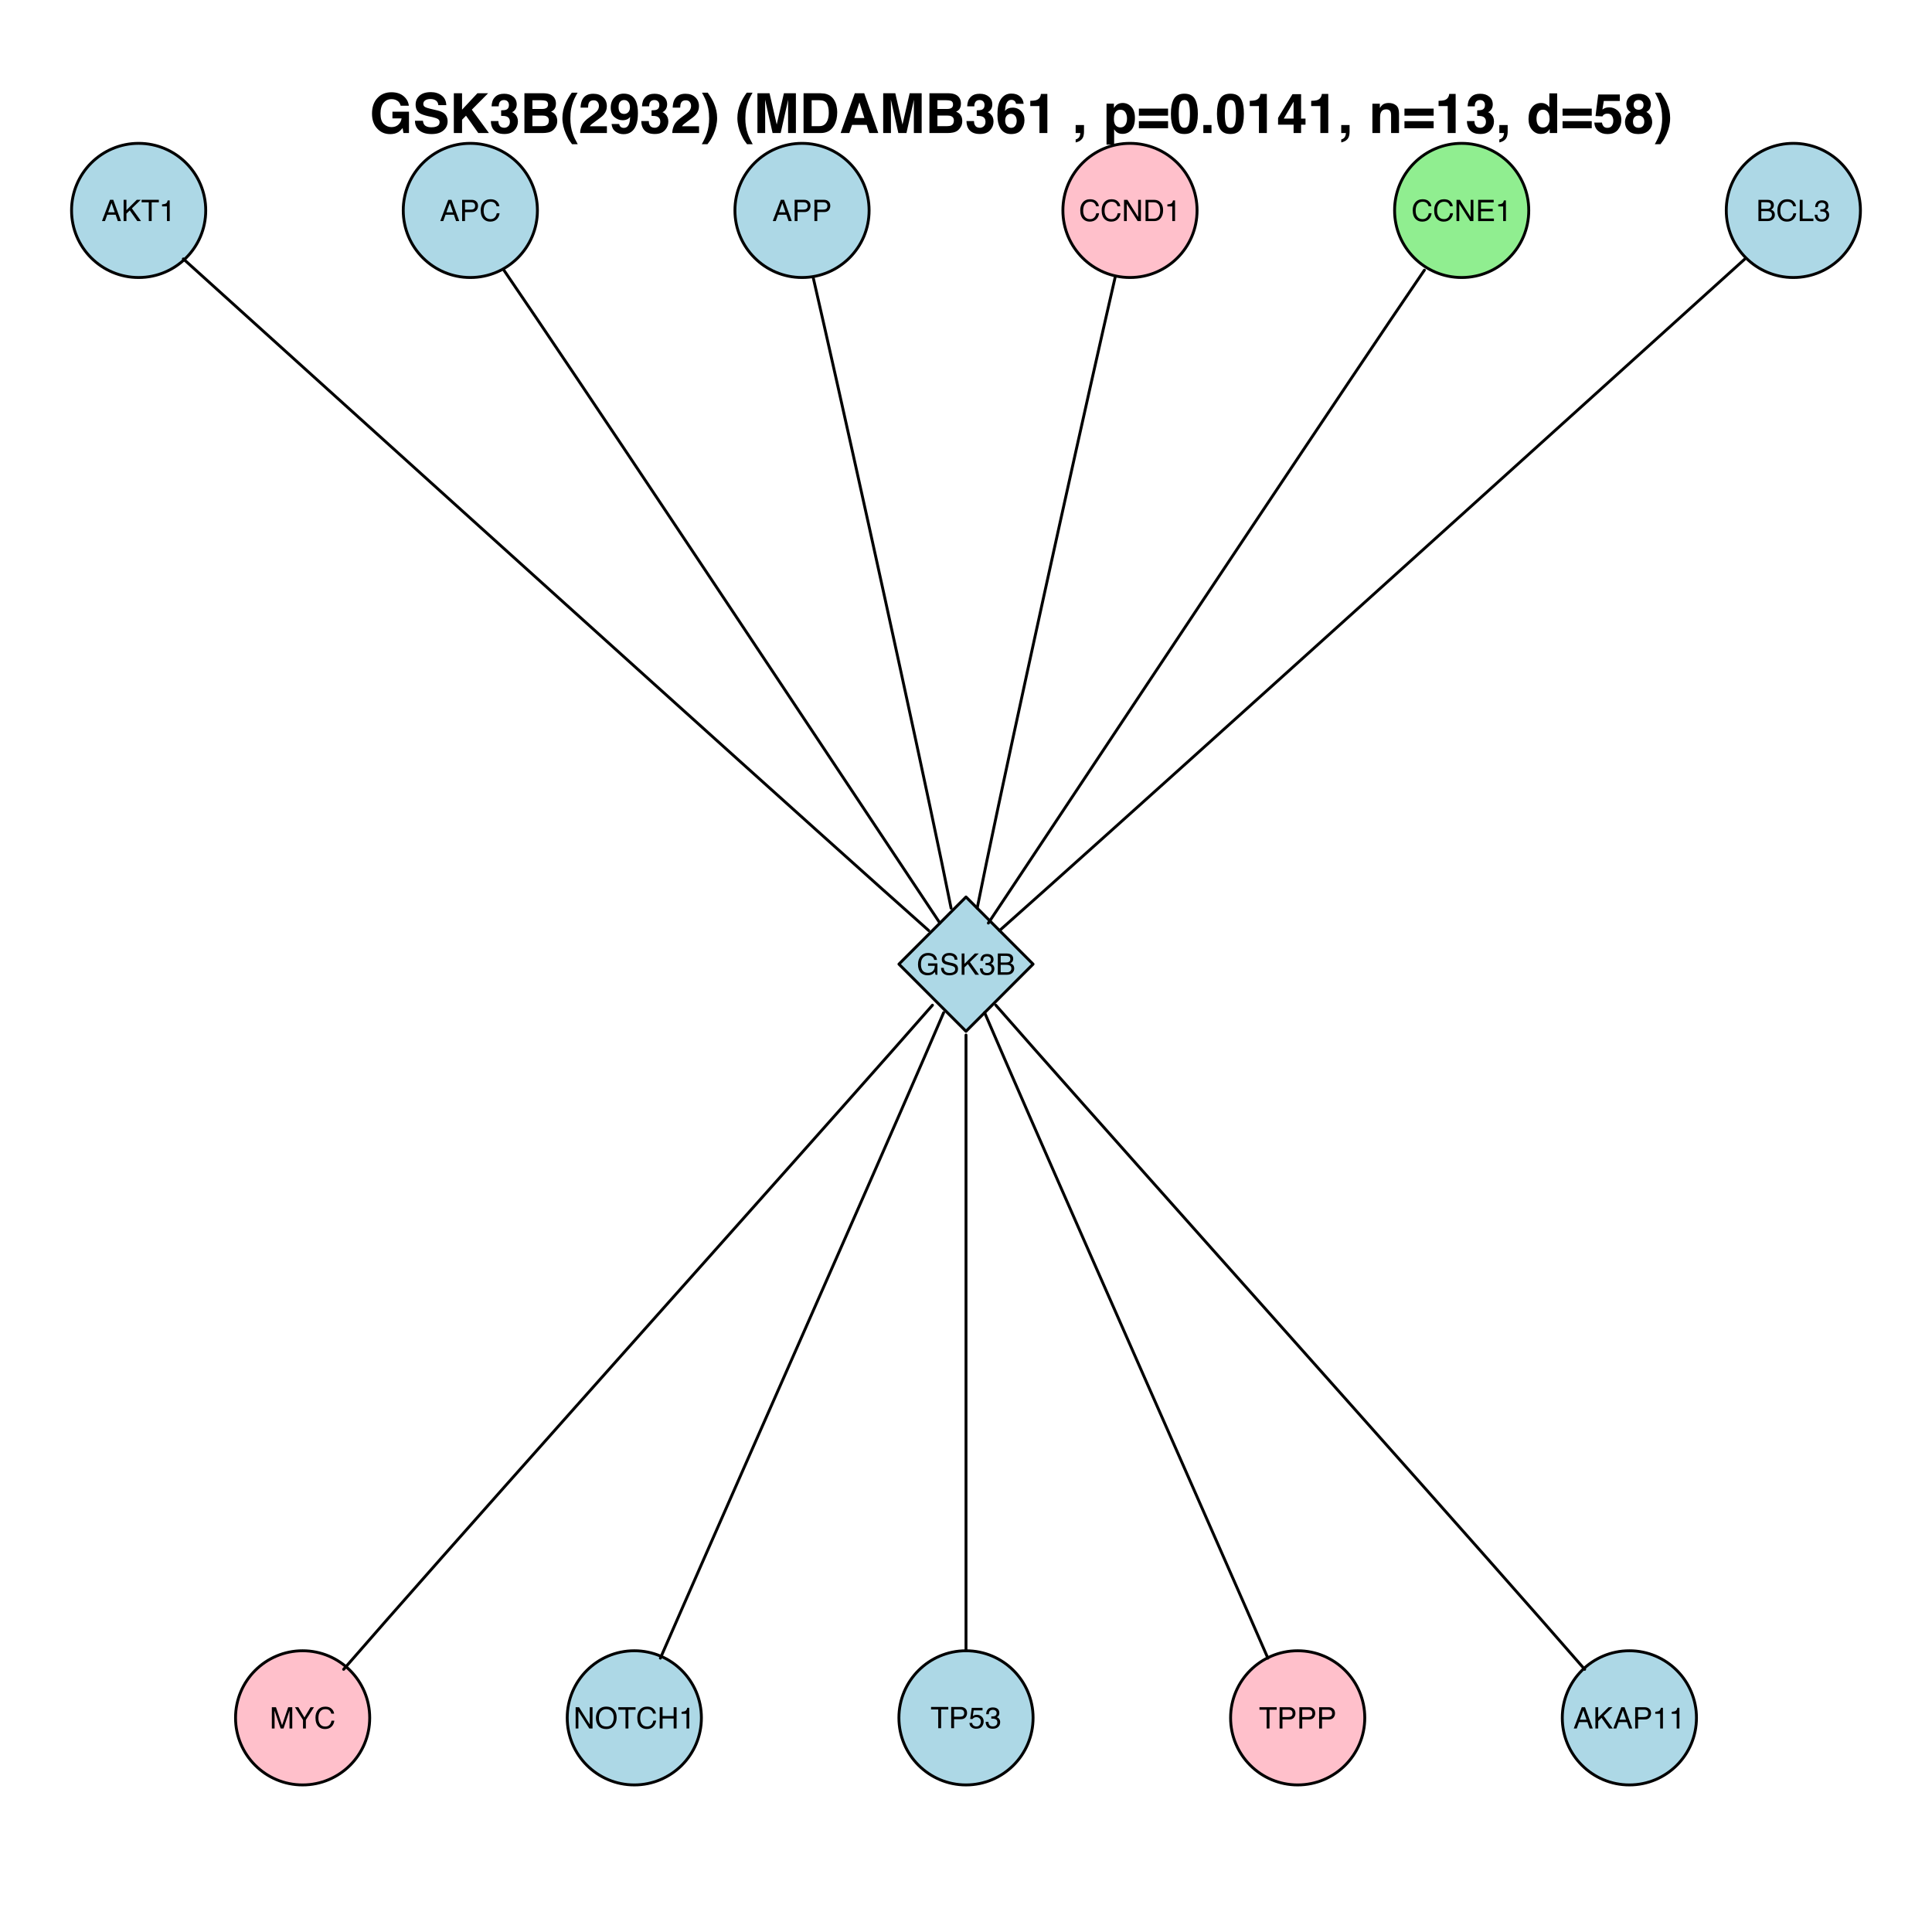 <?xml version="1.0" encoding="UTF-8"?>
<svg xmlns="http://www.w3.org/2000/svg" xmlns:xlink="http://www.w3.org/1999/xlink" width="504pt" height="504pt" viewBox="0 0 504 504" version="1.1">
<defs>
<g>
<symbol overflow="visible" id="glyph0-0">
<path style="stroke:none;" d="M 0.25 0 L 0.25 -5.547 L 4.656 -5.547 L 4.656 0 Z M 3.953 -0.688 L 3.953 -4.859 L 0.938 -4.859 L 0.938 -0.688 Z "/>
</symbol>
<symbol overflow="visible" id="glyph0-1">
<path style="stroke:none;" d="M 3.438 -2.281 L 2.594 -4.719 L 1.703 -2.281 Z M 2.203 -5.547 L 3.047 -5.547 L 5.062 0 L 4.234 0 L 3.672 -1.656 L 1.484 -1.656 L 0.891 0 L 0.109 0 Z M 2.594 -5.547 Z "/>
</symbol>
<symbol overflow="visible" id="glyph0-2">
<path style="stroke:none;" d="M 0.594 -5.547 L 1.328 -5.547 L 1.328 -2.844 L 4.031 -5.547 L 5.062 -5.547 L 2.75 -3.312 L 5.125 0 L 4.156 0 L 2.203 -2.781 L 1.328 -1.938 L 1.328 0 L 0.594 0 Z "/>
</symbol>
<symbol overflow="visible" id="glyph0-3">
<path style="stroke:none;" d="M 4.625 -5.547 L 4.625 -4.891 L 2.75 -4.891 L 2.75 0 L 2 0 L 2 -4.891 L 0.125 -4.891 L 0.125 -5.547 Z "/>
</symbol>
<symbol overflow="visible" id="glyph0-4">
<path style="stroke:none;" d="M 0.734 -3.828 L 0.734 -4.344 C 1.234 -4.395 1.578 -4.477 1.766 -4.594 C 1.961 -4.707 2.109 -4.973 2.203 -5.391 L 2.734 -5.391 L 2.734 0 L 2.016 0 L 2.016 -3.828 Z "/>
</symbol>
<symbol overflow="visible" id="glyph0-5">
<path style="stroke:none;" d="M 0.656 -5.547 L 3.156 -5.547 C 3.645 -5.547 4.039 -5.406 4.344 -5.125 C 4.645 -4.852 4.797 -4.461 4.797 -3.953 C 4.797 -3.523 4.66 -3.148 4.391 -2.828 C 4.129 -2.504 3.719 -2.344 3.156 -2.344 L 1.406 -2.344 L 1.406 0 L 0.656 0 Z M 4.047 -3.953 C 4.047 -4.359 3.895 -4.633 3.594 -4.781 C 3.426 -4.863 3.195 -4.906 2.906 -4.906 L 1.406 -4.906 L 1.406 -2.984 L 2.906 -2.984 C 3.238 -2.984 3.508 -3.051 3.719 -3.188 C 3.938 -3.332 4.047 -3.586 4.047 -3.953 Z "/>
</symbol>
<symbol overflow="visible" id="glyph0-6">
<path style="stroke:none;" d="M 2.922 -5.703 C 3.629 -5.703 4.176 -5.516 4.562 -5.141 C 4.945 -4.773 5.16 -4.352 5.203 -3.875 L 4.469 -3.875 C 4.383 -4.238 4.219 -4.523 3.969 -4.734 C 3.727 -4.941 3.383 -5.047 2.938 -5.047 C 2.383 -5.047 1.941 -4.852 1.609 -4.469 C 1.273 -4.082 1.109 -3.492 1.109 -2.703 C 1.109 -2.055 1.258 -1.531 1.562 -1.125 C 1.863 -0.719 2.316 -0.516 2.922 -0.516 C 3.473 -0.516 3.895 -0.727 4.188 -1.156 C 4.344 -1.375 4.457 -1.672 4.531 -2.047 L 5.266 -2.047 C 5.191 -1.453 4.973 -0.957 4.609 -0.562 C 4.172 -0.094 3.578 0.141 2.828 0.141 C 2.18 0.141 1.641 -0.051 1.203 -0.438 C 0.629 -0.957 0.344 -1.754 0.344 -2.828 C 0.344 -3.648 0.555 -4.32 0.984 -4.844 C 1.453 -5.414 2.098 -5.703 2.922 -5.703 Z M 2.781 -5.703 Z "/>
</symbol>
<symbol overflow="visible" id="glyph0-7">
<path style="stroke:none;" d="M 0.594 -5.547 L 1.484 -5.547 L 4.281 -1.047 L 4.281 -5.547 L 5 -5.547 L 5 0 L 4.156 0 L 1.312 -4.484 L 1.312 0 L 0.594 0 Z M 2.734 -5.547 Z "/>
</symbol>
<symbol overflow="visible" id="glyph0-8">
<path style="stroke:none;" d="M 2.719 -0.641 C 2.969 -0.641 3.176 -0.664 3.344 -0.719 C 3.633 -0.82 3.875 -1.008 4.062 -1.281 C 4.207 -1.508 4.316 -1.801 4.391 -2.156 C 4.422 -2.363 4.438 -2.555 4.438 -2.734 C 4.438 -3.422 4.301 -3.953 4.031 -4.328 C 3.758 -4.711 3.32 -4.906 2.719 -4.906 L 1.375 -4.906 L 1.375 -0.641 Z M 0.625 -5.547 L 2.875 -5.547 C 3.633 -5.547 4.223 -5.273 4.641 -4.734 C 5.016 -4.242 5.203 -3.617 5.203 -2.859 C 5.203 -2.266 5.094 -1.734 4.875 -1.266 C 4.488 -0.422 3.816 0 2.859 0 L 0.625 0 Z "/>
</symbol>
<symbol overflow="visible" id="glyph0-9">
<path style="stroke:none;" d="M 0.656 -5.547 L 4.703 -5.547 L 4.703 -4.875 L 1.391 -4.875 L 1.391 -3.188 L 4.453 -3.188 L 4.453 -2.547 L 1.391 -2.547 L 1.391 -0.656 L 4.766 -0.656 L 4.766 0 L 0.656 0 Z M 2.719 -5.547 Z "/>
</symbol>
<symbol overflow="visible" id="glyph0-10">
<path style="stroke:none;" d="M 2.672 -3.203 C 2.992 -3.203 3.238 -3.242 3.406 -3.328 C 3.688 -3.473 3.828 -3.723 3.828 -4.078 C 3.828 -4.441 3.68 -4.688 3.391 -4.812 C 3.223 -4.883 2.973 -4.922 2.641 -4.922 L 1.312 -4.922 L 1.312 -3.203 Z M 2.922 -0.641 C 3.391 -0.641 3.719 -0.773 3.906 -1.047 C 4.031 -1.211 4.094 -1.414 4.094 -1.656 C 4.094 -2.062 3.914 -2.336 3.562 -2.484 C 3.363 -2.555 3.109 -2.594 2.797 -2.594 L 1.312 -2.594 L 1.312 -0.641 Z M 0.562 -5.547 L 2.953 -5.547 C 3.598 -5.547 4.062 -5.352 4.344 -4.969 C 4.5 -4.738 4.578 -4.473 4.578 -4.172 C 4.578 -3.816 4.477 -3.531 4.281 -3.312 C 4.176 -3.195 4.031 -3.086 3.844 -2.984 C 4.125 -2.879 4.332 -2.758 4.469 -2.625 C 4.719 -2.383 4.844 -2.051 4.844 -1.625 C 4.844 -1.258 4.734 -0.938 4.516 -0.656 C 4.18 -0.219 3.648 0 2.922 0 L 0.562 0 Z "/>
</symbol>
<symbol overflow="visible" id="glyph0-11">
<path style="stroke:none;" d="M 0.594 -5.547 L 1.344 -5.547 L 1.344 -0.656 L 4.156 -0.656 L 4.156 0 L 0.594 0 Z "/>
</symbol>
<symbol overflow="visible" id="glyph0-12">
<path style="stroke:none;" d="M 2.016 0.141 C 1.367 0.141 0.898 -0.031 0.609 -0.375 C 0.328 -0.727 0.188 -1.156 0.188 -1.656 L 0.891 -1.656 C 0.922 -1.312 0.988 -1.062 1.094 -0.906 C 1.27 -0.613 1.586 -0.469 2.047 -0.469 C 2.398 -0.469 2.688 -0.562 2.906 -0.75 C 3.125 -0.945 3.234 -1.195 3.234 -1.5 C 3.234 -1.875 3.117 -2.133 2.891 -2.281 C 2.66 -2.426 2.344 -2.5 1.938 -2.5 C 1.895 -2.5 1.848 -2.5 1.797 -2.5 C 1.754 -2.5 1.707 -2.5 1.656 -2.5 L 1.656 -3.094 C 1.727 -3.082 1.785 -3.078 1.828 -3.078 C 1.879 -3.078 1.938 -3.078 2 -3.078 C 2.25 -3.078 2.457 -3.117 2.625 -3.203 C 2.906 -3.336 3.047 -3.586 3.047 -3.953 C 3.047 -4.223 2.953 -4.43 2.766 -4.578 C 2.578 -4.723 2.352 -4.797 2.094 -4.797 C 1.645 -4.797 1.332 -4.645 1.156 -4.344 C 1.062 -4.176 1.008 -3.941 1 -3.641 L 0.328 -3.641 C 0.328 -4.035 0.406 -4.375 0.562 -4.656 C 0.844 -5.164 1.332 -5.422 2.031 -5.422 C 2.57 -5.422 2.992 -5.297 3.297 -5.047 C 3.598 -4.797 3.75 -4.441 3.75 -3.984 C 3.75 -3.648 3.66 -3.379 3.484 -3.172 C 3.379 -3.047 3.238 -2.945 3.062 -2.875 C 3.344 -2.789 3.562 -2.633 3.719 -2.406 C 3.883 -2.188 3.969 -1.914 3.969 -1.594 C 3.969 -1.082 3.797 -0.664 3.453 -0.344 C 3.117 -0.02 2.641 0.141 2.016 0.141 Z "/>
</symbol>
<symbol overflow="visible" id="glyph0-13">
<path style="stroke:none;" d="M 2.984 -5.688 C 3.504 -5.688 3.957 -5.586 4.344 -5.391 C 4.895 -5.098 5.227 -4.594 5.344 -3.875 L 4.609 -3.875 C 4.516 -4.27 4.328 -4.562 4.047 -4.75 C 3.766 -4.938 3.406 -5.031 2.969 -5.031 C 2.457 -5.031 2.023 -4.836 1.672 -4.453 C 1.316 -4.066 1.141 -3.492 1.141 -2.734 C 1.141 -2.066 1.285 -1.523 1.578 -1.109 C 1.867 -0.703 2.344 -0.5 3 -0.5 C 3.5 -0.5 3.91 -0.645 4.234 -0.938 C 4.566 -1.227 4.738 -1.695 4.75 -2.344 L 3 -2.344 L 3 -2.969 L 5.438 -2.969 L 5.438 0 L 4.953 0 L 4.781 -0.719 C 4.52 -0.438 4.289 -0.238 4.094 -0.125 C 3.77 0.051 3.352 0.141 2.844 0.141 C 2.188 0.141 1.617 -0.066 1.141 -0.484 C 0.629 -1.023 0.375 -1.758 0.375 -2.688 C 0.375 -3.613 0.625 -4.352 1.125 -4.906 C 1.602 -5.426 2.223 -5.688 2.984 -5.688 Z M 2.859 -5.703 Z "/>
</symbol>
<symbol overflow="visible" id="glyph0-14">
<path style="stroke:none;" d="M 1.078 -1.797 C 1.098 -1.473 1.172 -1.219 1.297 -1.031 C 1.547 -0.656 1.988 -0.469 2.625 -0.469 C 2.906 -0.469 3.16 -0.508 3.391 -0.594 C 3.836 -0.75 4.062 -1.031 4.062 -1.438 C 4.062 -1.738 3.969 -1.953 3.781 -2.078 C 3.594 -2.203 3.289 -2.312 2.875 -2.406 L 2.125 -2.578 C 1.633 -2.68 1.289 -2.801 1.094 -2.938 C 0.738 -3.176 0.562 -3.523 0.562 -3.984 C 0.562 -4.484 0.734 -4.891 1.078 -5.203 C 1.422 -5.523 1.91 -5.688 2.547 -5.688 C 3.117 -5.688 3.609 -5.547 4.016 -5.266 C 4.43 -4.984 4.641 -4.535 4.641 -3.922 L 3.922 -3.922 C 3.891 -4.211 3.812 -4.441 3.688 -4.609 C 3.457 -4.891 3.066 -5.031 2.516 -5.031 C 2.078 -5.031 1.758 -4.938 1.562 -4.75 C 1.363 -4.57 1.266 -4.359 1.266 -4.109 C 1.266 -3.836 1.379 -3.641 1.609 -3.516 C 1.754 -3.43 2.094 -3.328 2.625 -3.203 L 3.406 -3.031 C 3.781 -2.945 4.066 -2.832 4.266 -2.688 C 4.617 -2.426 4.797 -2.047 4.797 -1.547 C 4.797 -0.93 4.57 -0.492 4.125 -0.234 C 3.676 0.023 3.156 0.156 2.562 0.156 C 1.875 0.156 1.336 -0.016 0.953 -0.359 C 0.555 -0.711 0.363 -1.191 0.375 -1.797 Z M 2.594 -5.703 Z "/>
</symbol>
<symbol overflow="visible" id="glyph0-15">
<path style="stroke:none;" d="M 0.562 -5.547 L 1.641 -5.547 L 3.234 -0.859 L 4.828 -5.547 L 5.891 -5.547 L 5.891 0 L 5.172 0 L 5.172 -3.281 C 5.172 -3.383 5.172 -3.566 5.172 -3.828 C 5.18 -4.098 5.188 -4.379 5.188 -4.672 L 3.609 0 L 2.859 0 L 1.266 -4.672 L 1.266 -4.516 C 1.266 -4.379 1.266 -4.172 1.266 -3.891 C 1.273 -3.609 1.281 -3.406 1.281 -3.281 L 1.281 0 L 0.562 0 Z "/>
</symbol>
<symbol overflow="visible" id="glyph0-16">
<path style="stroke:none;" d="M 0.156 -5.547 L 1.031 -5.547 L 2.625 -2.875 L 4.219 -5.547 L 5.109 -5.547 L 3 -2.234 L 3 0 L 2.25 0 L 2.25 -2.234 Z M 2.641 -5.547 Z "/>
</symbol>
<symbol overflow="visible" id="glyph0-17">
<path style="stroke:none;" d="M 2.984 -5.703 C 3.961 -5.703 4.688 -5.383 5.156 -4.75 C 5.52 -4.258 5.703 -3.633 5.703 -2.875 C 5.703 -2.039 5.492 -1.348 5.078 -0.797 C 4.586 -0.16 3.883 0.156 2.969 0.156 C 2.113 0.156 1.441 -0.125 0.953 -0.688 C 0.516 -1.227 0.297 -1.914 0.297 -2.75 C 0.297 -3.5 0.484 -4.141 0.859 -4.672 C 1.336 -5.359 2.047 -5.703 2.984 -5.703 Z M 3.062 -0.516 C 3.719 -0.516 4.191 -0.75 4.484 -1.219 C 4.785 -1.695 4.938 -2.242 4.938 -2.859 C 4.938 -3.516 4.766 -4.039 4.422 -4.438 C 4.086 -4.832 3.625 -5.031 3.031 -5.031 C 2.457 -5.031 1.988 -4.832 1.625 -4.438 C 1.258 -4.039 1.078 -3.461 1.078 -2.703 C 1.078 -2.086 1.234 -1.566 1.547 -1.141 C 1.859 -0.723 2.363 -0.516 3.062 -0.516 Z M 3 -5.703 Z "/>
</symbol>
<symbol overflow="visible" id="glyph0-18">
<path style="stroke:none;" d="M 0.609 -5.547 L 1.359 -5.547 L 1.359 -3.25 L 4.25 -3.25 L 4.25 -5.547 L 5.016 -5.547 L 5.016 0 L 4.25 0 L 4.25 -2.594 L 1.359 -2.594 L 1.359 0 L 0.609 0 Z "/>
</symbol>
<symbol overflow="visible" id="glyph0-19">
<path style="stroke:none;" d="M 0.953 -1.375 C 1.004 -0.988 1.188 -0.723 1.5 -0.578 C 1.656 -0.492 1.836 -0.453 2.047 -0.453 C 2.453 -0.453 2.75 -0.582 2.938 -0.844 C 3.133 -1.102 3.234 -1.391 3.234 -1.703 C 3.234 -2.078 3.117 -2.367 2.891 -2.578 C 2.66 -2.785 2.383 -2.891 2.062 -2.891 C 1.832 -2.891 1.633 -2.844 1.469 -2.75 C 1.301 -2.656 1.156 -2.531 1.031 -2.375 L 0.453 -2.406 L 0.859 -5.312 L 3.672 -5.312 L 3.672 -4.656 L 1.359 -4.656 L 1.141 -3.156 C 1.266 -3.25 1.383 -3.32 1.5 -3.375 C 1.695 -3.457 1.926 -3.5 2.188 -3.5 C 2.688 -3.5 3.109 -3.336 3.453 -3.016 C 3.797 -2.691 3.969 -2.285 3.969 -1.797 C 3.969 -1.285 3.812 -0.832 3.5 -0.438 C 3.188 -0.051 2.68 0.141 1.984 0.141 C 1.547 0.141 1.156 0.016 0.812 -0.234 C 0.477 -0.484 0.289 -0.863 0.25 -1.375 Z "/>
</symbol>
<symbol overflow="visible" id="glyph1-0">
<path style="stroke:none;" d="M 1.078 0 L 1.078 -10.375 L 9.438 -10.375 L 9.438 0 Z M 8.141 -1.297 L 8.141 -9.078 L 2.375 -9.078 L 2.375 -1.297 Z "/>
</symbol>
<symbol overflow="visible" id="glyph1-1">
<path style="stroke:none;" d="M 8.062 -7.125 C 7.906 -7.832 7.504 -8.328 6.859 -8.609 C 6.504 -8.766 6.109 -8.844 5.672 -8.844 C 4.836 -8.844 4.148 -8.523 3.609 -7.891 C 3.078 -7.266 2.812 -6.32 2.812 -5.062 C 2.812 -3.781 3.102 -2.875 3.688 -2.344 C 4.27 -1.812 4.93 -1.547 5.672 -1.547 C 6.398 -1.547 6.992 -1.754 7.453 -2.172 C 7.922 -2.598 8.207 -3.148 8.312 -3.828 L 5.922 -3.828 L 5.922 -5.562 L 10.234 -5.562 L 10.234 0 L 8.797 0 L 8.578 -1.297 C 8.16 -0.805 7.785 -0.457 7.453 -0.25 C 6.879 0.102 6.176 0.281 5.344 0.281 C 3.969 0.281 2.844 -0.195 1.969 -1.156 C 1.051 -2.113 0.594 -3.422 0.594 -5.078 C 0.594 -6.754 1.055 -8.098 1.984 -9.109 C 2.91 -10.129 4.133 -10.641 5.656 -10.641 C 6.969 -10.641 8.023 -10.301 8.828 -9.625 C 9.629 -8.957 10.086 -8.125 10.203 -7.125 Z M 5.641 -10.641 Z "/>
</symbol>
<symbol overflow="visible" id="glyph1-2">
<path style="stroke:none;" d="M 2.672 -3.203 C 2.734 -2.723 2.859 -2.367 3.047 -2.141 C 3.398 -1.711 4.004 -1.5 4.859 -1.5 C 5.367 -1.5 5.785 -1.555 6.109 -1.672 C 6.711 -1.879 7.016 -2.281 7.016 -2.875 C 7.016 -3.219 6.863 -3.484 6.562 -3.672 C 6.258 -3.848 5.789 -4.008 5.156 -4.156 L 4.047 -4.391 C 2.973 -4.641 2.227 -4.906 1.812 -5.188 C 1.113 -5.664 0.766 -6.414 0.766 -7.438 C 0.766 -8.363 1.102 -9.133 1.781 -9.75 C 2.457 -10.363 3.445 -10.672 4.75 -10.672 C 5.844 -10.672 6.773 -10.379 7.547 -9.797 C 8.316 -9.223 8.723 -8.383 8.766 -7.281 L 6.688 -7.281 C 6.645 -7.906 6.367 -8.348 5.859 -8.609 C 5.523 -8.785 5.109 -8.875 4.609 -8.875 C 4.047 -8.875 3.598 -8.758 3.266 -8.531 C 2.93 -8.301 2.766 -7.988 2.766 -7.594 C 2.766 -7.219 2.93 -6.941 3.266 -6.766 C 3.473 -6.641 3.922 -6.492 4.609 -6.328 L 6.406 -5.906 C 7.188 -5.719 7.773 -5.469 8.172 -5.156 C 8.797 -4.664 9.109 -3.957 9.109 -3.031 C 9.109 -2.082 8.742 -1.297 8.016 -0.672 C 7.285 -0.047 6.258 0.266 4.938 0.266 C 3.594 0.266 2.531 -0.039 1.75 -0.656 C 0.977 -1.27 0.594 -2.117 0.594 -3.203 Z M 4.766 -10.688 Z "/>
</symbol>
<symbol overflow="visible" id="glyph1-3">
<path style="stroke:none;" d="M 1.125 -10.375 L 3.266 -10.375 L 3.266 -6.094 L 7.266 -10.375 L 10.062 -10.375 L 5.812 -6.094 L 10.281 0 L 7.5 0 L 4.297 -4.531 L 3.266 -3.469 L 3.266 0 L 1.125 0 Z "/>
</symbol>
<symbol overflow="visible" id="glyph1-4">
<path style="stroke:none;" d="M 2.344 -3.125 C 2.344 -2.719 2.41 -2.383 2.547 -2.125 C 2.785 -1.625 3.227 -1.375 3.875 -1.375 C 4.27 -1.375 4.613 -1.508 4.906 -1.781 C 5.195 -2.051 5.344 -2.441 5.344 -2.953 C 5.344 -3.617 5.07 -4.066 4.531 -4.297 C 4.219 -4.422 3.727 -4.484 3.062 -4.484 L 3.062 -5.922 C 3.719 -5.93 4.176 -5.992 4.438 -6.109 C 4.875 -6.305 5.094 -6.703 5.094 -7.297 C 5.094 -7.691 4.977 -8.008 4.75 -8.25 C 4.531 -8.488 4.211 -8.609 3.797 -8.609 C 3.328 -8.609 2.977 -8.457 2.75 -8.156 C 2.531 -7.863 2.426 -7.469 2.438 -6.969 L 0.562 -6.969 C 0.582 -7.469 0.672 -7.945 0.828 -8.406 C 0.984 -8.801 1.238 -9.172 1.594 -9.516 C 1.852 -9.754 2.164 -9.938 2.531 -10.062 C 2.895 -10.188 3.336 -10.25 3.859 -10.25 C 4.836 -10.25 5.625 -9.992 6.219 -9.484 C 6.82 -8.984 7.125 -8.312 7.125 -7.469 C 7.125 -6.863 6.941 -6.352 6.578 -5.938 C 6.359 -5.688 6.125 -5.516 5.875 -5.422 C 6.062 -5.422 6.328 -5.258 6.672 -4.938 C 7.18 -4.469 7.438 -3.82 7.438 -3 C 7.438 -2.133 7.133 -1.375 6.531 -0.719 C 5.938 -0.07 5.055 0.25 3.891 0.25 C 2.441 0.25 1.438 -0.219 0.875 -1.156 C 0.57 -1.656 0.406 -2.312 0.375 -3.125 Z "/>
</symbol>
<symbol overflow="visible" id="glyph1-5">
<path style="stroke:none;" d="M 3.203 -8.562 L 3.203 -6.281 L 5.75 -6.281 C 6.195 -6.281 6.562 -6.363 6.844 -6.531 C 7.133 -6.707 7.281 -7.016 7.281 -7.453 C 7.281 -7.93 7.094 -8.25 6.719 -8.406 C 6.395 -8.508 5.984 -8.562 5.484 -8.562 Z M 3.203 -4.562 L 3.203 -1.797 L 5.75 -1.797 C 6.195 -1.797 6.551 -1.859 6.812 -1.984 C 7.27 -2.211 7.5 -2.645 7.5 -3.281 C 7.5 -3.82 7.273 -4.191 6.828 -4.391 C 6.578 -4.504 6.227 -4.562 5.781 -4.562 Z M 6.172 -10.375 C 7.441 -10.352 8.344 -9.984 8.875 -9.266 C 9.188 -8.828 9.344 -8.301 9.344 -7.688 C 9.344 -7.051 9.188 -6.539 8.875 -6.156 C 8.695 -5.938 8.43 -5.738 8.078 -5.562 C 8.609 -5.375 9.008 -5.07 9.281 -4.656 C 9.551 -4.238 9.688 -3.727 9.688 -3.125 C 9.688 -2.508 9.531 -1.961 9.219 -1.484 C 9.02 -1.148 8.773 -0.875 8.484 -0.656 C 8.148 -0.406 7.754 -0.234 7.297 -0.141 C 6.848 -0.047 6.359 0 5.828 0 L 1.125 0 L 1.125 -10.375 Z "/>
</symbol>
<symbol overflow="visible" id="glyph1-6">
<path style="stroke:none;" d="M 1.453 -7.75 C 1.816 -8.613 2.359 -9.539 3.078 -10.531 L 4.594 -10.531 L 4.156 -9.75 C 3.562 -8.664 3.148 -7.531 2.922 -6.344 C 2.773 -5.562 2.703 -4.711 2.703 -3.797 C 2.703 -2.359 2.91 -1.039 3.328 0.156 C 3.566 0.875 4 1.789 4.625 2.906 L 3.141 2.906 L 2.641 2.219 C 2.316 1.812 1.973 1.195 1.609 0.375 C 0.953 -1.082 0.625 -2.516 0.625 -3.922 C 0.625 -5.211 0.898 -6.488 1.453 -7.75 Z "/>
</symbol>
<symbol overflow="visible" id="glyph1-7">
<path style="stroke:none;" d="M 0.453 0 C 0.473 -0.727 0.629 -1.395 0.922 -2 C 1.203 -2.688 1.879 -3.41 2.953 -4.172 C 3.867 -4.828 4.461 -5.297 4.734 -5.578 C 5.148 -6.023 5.359 -6.516 5.359 -7.047 C 5.359 -7.484 5.238 -7.844 5 -8.125 C 4.77 -8.406 4.43 -8.547 3.984 -8.547 C 3.367 -8.547 2.953 -8.32 2.734 -7.875 C 2.609 -7.613 2.535 -7.195 2.516 -6.625 L 0.562 -6.625 C 0.594 -7.488 0.75 -8.188 1.031 -8.719 C 1.57 -9.738 2.523 -10.25 3.891 -10.25 C 4.961 -10.25 5.816 -9.945 6.453 -9.344 C 7.098 -8.75 7.422 -7.961 7.422 -6.984 C 7.422 -6.223 7.191 -5.551 6.734 -4.969 C 6.441 -4.57 5.957 -4.141 5.281 -3.672 L 4.484 -3.094 C 3.984 -2.738 3.641 -2.477 3.453 -2.312 C 3.266 -2.156 3.109 -1.973 2.984 -1.766 L 7.438 -1.766 L 7.438 0 Z "/>
</symbol>
<symbol overflow="visible" id="glyph1-8">
<path style="stroke:none;" d="M 0.422 -6.609 C 0.422 -7.703 0.738 -8.586 1.375 -9.266 C 2.008 -9.941 2.828 -10.281 3.828 -10.281 C 5.379 -10.281 6.445 -9.594 7.031 -8.219 C 7.352 -7.445 7.516 -6.426 7.516 -5.156 C 7.516 -3.914 7.359 -2.883 7.047 -2.062 C 6.441 -0.488 5.344 0.297 3.75 0.297 C 2.977 0.297 2.285 0.07 1.672 -0.375 C 1.066 -0.832 0.723 -1.492 0.641 -2.359 L 2.625 -2.359 C 2.676 -2.055 2.801 -1.812 3 -1.625 C 3.207 -1.438 3.484 -1.344 3.828 -1.344 C 4.492 -1.344 4.957 -1.711 5.219 -2.453 C 5.363 -2.848 5.457 -3.438 5.5 -4.219 C 5.312 -3.988 5.117 -3.812 4.922 -3.688 C 4.547 -3.457 4.082 -3.344 3.531 -3.344 C 2.719 -3.344 1.992 -3.625 1.359 -4.188 C 0.734 -4.75 0.422 -5.555 0.422 -6.609 Z M 3.969 -4.984 C 4.238 -4.984 4.5 -5.062 4.75 -5.219 C 5.207 -5.508 5.438 -6.016 5.438 -6.734 C 5.438 -7.305 5.301 -7.758 5.031 -8.094 C 4.758 -8.438 4.391 -8.609 3.922 -8.609 C 3.578 -8.609 3.281 -8.516 3.031 -8.328 C 2.656 -8.023 2.469 -7.516 2.469 -6.797 C 2.469 -6.191 2.586 -5.738 2.828 -5.438 C 3.078 -5.133 3.457 -4.984 3.969 -4.984 Z "/>
</symbol>
<symbol overflow="visible" id="glyph1-9">
<path style="stroke:none;" d="M 1.688 -10.531 C 2.406 -9.539 2.945 -8.613 3.312 -7.75 C 3.863 -6.488 4.141 -5.211 4.141 -3.922 C 4.141 -2.516 3.816 -1.082 3.172 0.375 C 2.797 1.195 2.445 1.812 2.125 2.219 L 1.625 2.906 L 0.141 2.906 C 0.766 1.789 1.195 0.875 1.438 0.156 C 1.852 -1.039 2.062 -2.359 2.062 -3.797 C 2.062 -4.711 1.988 -5.562 1.844 -6.344 C 1.613 -7.531 1.203 -8.664 0.609 -9.75 L 0.188 -10.531 Z "/>
</symbol>
<symbol overflow="visible" id="glyph1-10">
<path style="stroke:none;" d=""/>
</symbol>
<symbol overflow="visible" id="glyph1-11">
<path style="stroke:none;" d="M 7.969 -10.375 L 11.094 -10.375 L 11.094 0 L 9.062 0 L 9.062 -7.016 C 9.062 -7.211 9.062 -7.492 9.062 -7.859 C 9.07 -8.223 9.078 -8.504 9.078 -8.703 L 7.125 0 L 5.016 0 L 3.062 -8.703 C 3.062 -8.504 3.062 -8.223 3.062 -7.859 C 3.07 -7.492 3.078 -7.211 3.078 -7.016 L 3.078 0 L 1.062 0 L 1.062 -10.375 L 4.219 -10.375 L 6.094 -2.219 Z "/>
</symbol>
<symbol overflow="visible" id="glyph1-12">
<path style="stroke:none;" d="M 3.203 -8.562 L 3.203 -1.797 L 5.203 -1.797 C 6.223 -1.797 6.938 -2.301 7.344 -3.312 C 7.562 -3.863 7.672 -4.523 7.672 -5.297 C 7.672 -6.348 7.504 -7.156 7.172 -7.719 C 6.836 -8.281 6.18 -8.562 5.203 -8.562 Z M 5.562 -10.375 C 6.207 -10.363 6.742 -10.285 7.172 -10.141 C 7.898 -9.898 8.488 -9.461 8.938 -8.828 C 9.289 -8.305 9.535 -7.742 9.672 -7.141 C 9.805 -6.547 9.875 -5.977 9.875 -5.438 C 9.875 -4.062 9.598 -2.895 9.047 -1.938 C 8.285 -0.645 7.125 0 5.562 0 L 1.094 0 L 1.094 -10.375 Z "/>
</symbol>
<symbol overflow="visible" id="glyph1-13">
<path style="stroke:none;" d="M 3.938 -3.922 L 6.562 -3.922 L 5.266 -8 Z M 4.062 -10.375 L 6.516 -10.375 L 10.188 0 L 7.844 0 L 7.172 -2.125 L 3.344 -2.125 L 2.625 0 L 0.359 0 Z M 5.281 -10.375 Z "/>
</symbol>
<symbol overflow="visible" id="glyph1-14">
<path style="stroke:none;" d="M 2.469 -3.234 C 2.469 -2.68 2.613 -2.227 2.906 -1.875 C 3.195 -1.531 3.57 -1.359 4.031 -1.359 C 4.477 -1.359 4.828 -1.523 5.078 -1.859 C 5.336 -2.203 5.469 -2.641 5.469 -3.172 C 5.469 -3.766 5.32 -4.219 5.031 -4.531 C 4.738 -4.852 4.379 -5.016 3.953 -5.016 C 3.617 -5.016 3.316 -4.91 3.047 -4.703 C 2.66 -4.398 2.469 -3.91 2.469 -3.234 Z M 5.281 -7.625 C 5.281 -7.789 5.219 -7.973 5.094 -8.172 C 4.875 -8.492 4.547 -8.656 4.109 -8.656 C 3.461 -8.656 3 -8.289 2.719 -7.562 C 2.57 -7.156 2.469 -6.555 2.406 -5.766 C 2.656 -6.066 2.941 -6.285 3.266 -6.422 C 3.598 -6.555 3.977 -6.625 4.406 -6.625 C 5.312 -6.625 6.051 -6.316 6.625 -5.703 C 7.207 -5.086 7.5 -4.301 7.5 -3.344 C 7.5 -2.383 7.211 -1.539 6.641 -0.812 C 6.078 -0.094 5.195 0.266 4 0.266 C 2.719 0.266 1.77 -0.27 1.156 -1.344 C 0.688 -2.188 0.453 -3.27 0.453 -4.594 C 0.453 -5.375 0.484 -6.008 0.547 -6.5 C 0.66 -7.363 0.891 -8.082 1.234 -8.656 C 1.523 -9.145 1.906 -9.539 2.375 -9.844 C 2.844 -10.145 3.406 -10.297 4.062 -10.297 C 5.008 -10.297 5.766 -10.051 6.328 -9.562 C 6.891 -9.082 7.207 -8.438 7.281 -7.625 Z "/>
</symbol>
<symbol overflow="visible" id="glyph1-15">
<path style="stroke:none;" d="M 1 -7.031 L 1 -8.406 C 1.633 -8.426 2.078 -8.469 2.328 -8.531 C 2.734 -8.613 3.062 -8.789 3.312 -9.062 C 3.488 -9.238 3.617 -9.484 3.703 -9.797 C 3.754 -9.973 3.781 -10.109 3.781 -10.203 L 5.453 -10.203 L 5.453 0 L 3.391 0 L 3.391 -7.031 Z "/>
</symbol>
<symbol overflow="visible" id="glyph1-16">
<path style="stroke:none;" d="M 0.828 1.672 C 1.234 1.555 1.531 1.363 1.719 1.094 C 1.906 0.832 2.016 0.469 2.047 0 L 0.828 0 L 0.828 -2.094 L 3 -2.094 L 3 -0.281 C 3 0.039 2.957 0.375 2.875 0.719 C 2.789 1.062 2.633 1.363 2.406 1.625 C 2.156 1.895 1.859 2.098 1.516 2.234 C 1.18 2.367 0.953 2.438 0.828 2.438 Z "/>
</symbol>
<symbol overflow="visible" id="glyph1-17">
<path style="stroke:none;" d="M 6.219 -3.828 C 6.219 -4.422 6.082 -4.941 5.812 -5.391 C 5.539 -5.848 5.102 -6.078 4.5 -6.078 C 3.77 -6.078 3.27 -5.734 3 -5.047 C 2.863 -4.68 2.797 -4.219 2.797 -3.656 C 2.797 -2.77 3.031 -2.145 3.5 -1.781 C 3.781 -1.57 4.113 -1.469 4.5 -1.469 C 5.062 -1.469 5.488 -1.68 5.781 -2.109 C 6.07 -2.535 6.219 -3.109 6.219 -3.828 Z M 5.078 -7.844 C 5.973 -7.844 6.727 -7.508 7.344 -6.844 C 7.969 -6.188 8.281 -5.219 8.281 -3.938 C 8.281 -2.582 7.977 -1.551 7.375 -0.844 C 6.77 -0.133 5.988 0.219 5.031 0.219 C 4.414 0.219 3.91 0.066 3.516 -0.234 C 3.285 -0.41 3.066 -0.66 2.859 -0.984 L 2.859 3.016 L 0.875 3.016 L 0.875 -7.672 L 2.797 -7.672 L 2.797 -6.531 C 3.016 -6.863 3.242 -7.129 3.484 -7.328 C 3.93 -7.672 4.461 -7.844 5.078 -7.844 Z "/>
</symbol>
<symbol overflow="visible" id="glyph1-18">
<path style="stroke:none;" d="M 8.125 -6.375 L 8.125 -4.531 L 0.516 -4.531 L 0.516 -6.375 Z M 8.125 -3.094 L 8.125 -1.25 L 0.516 -1.25 L 0.516 -3.094 Z "/>
</symbol>
<symbol overflow="visible" id="glyph1-19">
<path style="stroke:none;" d="M 2.5 -5 C 2.5 -3.832 2.594 -2.938 2.781 -2.312 C 2.977 -1.688 3.375 -1.375 3.969 -1.375 C 4.562 -1.375 4.953 -1.688 5.141 -2.312 C 5.328 -2.938 5.422 -3.832 5.422 -5 C 5.422 -6.227 5.328 -7.133 5.141 -7.719 C 4.953 -8.312 4.562 -8.609 3.969 -8.609 C 3.375 -8.609 2.977 -8.312 2.781 -7.719 C 2.594 -7.133 2.5 -6.227 2.5 -5 Z M 3.969 -10.266 C 5.27 -10.266 6.18 -9.805 6.703 -8.891 C 7.223 -7.984 7.484 -6.688 7.484 -5 C 7.484 -3.312 7.223 -2.016 6.703 -1.109 C 6.18 -0.203 5.27 0.25 3.969 0.25 C 2.664 0.25 1.754 -0.203 1.234 -1.109 C 0.711 -2.016 0.453 -3.312 0.453 -5 C 0.453 -6.688 0.711 -7.984 1.234 -8.891 C 1.754 -9.805 2.664 -10.266 3.969 -10.266 Z "/>
</symbol>
<symbol overflow="visible" id="glyph1-20">
<path style="stroke:none;" d="M 0.906 -2.094 L 3.031 -2.094 L 3.031 0 L 0.906 0 Z "/>
</symbol>
<symbol overflow="visible" id="glyph1-21">
<path style="stroke:none;" d="M 7.531 -2.188 L 6.375 -2.188 L 6.375 0 L 4.422 0 L 4.422 -2.188 L 0.375 -2.188 L 0.375 -3.953 L 4.125 -10.141 L 6.375 -10.141 L 6.375 -3.766 L 7.531 -3.766 Z M 4.422 -3.766 L 4.422 -8.172 L 1.859 -3.766 Z "/>
</symbol>
<symbol overflow="visible" id="glyph1-22">
<path style="stroke:none;" d="M 5.188 -7.844 C 5.977 -7.844 6.625 -7.633 7.125 -7.219 C 7.633 -6.812 7.891 -6.125 7.891 -5.156 L 7.891 0 L 5.828 0 L 5.828 -4.656 C 5.828 -5.062 5.773 -5.375 5.672 -5.594 C 5.473 -5.988 5.098 -6.188 4.547 -6.188 C 3.867 -6.188 3.398 -5.895 3.141 -5.312 C 3.016 -5.008 2.953 -4.625 2.953 -4.156 L 2.953 0 L 0.953 0 L 0.953 -7.656 L 2.891 -7.656 L 2.891 -6.531 C 3.141 -6.926 3.379 -7.211 3.609 -7.391 C 4.023 -7.691 4.551 -7.844 5.188 -7.844 Z M 4.453 -7.875 Z "/>
</symbol>
<symbol overflow="visible" id="glyph1-23">
<path style="stroke:none;" d="M 3.766 -7.844 C 4.223 -7.844 4.633 -7.738 5 -7.531 C 5.363 -7.332 5.656 -7.055 5.875 -6.703 L 5.875 -10.359 L 7.906 -10.359 L 7.906 0 L 5.969 0 L 5.969 -1.062 C 5.676 -0.602 5.348 -0.27 4.984 -0.062 C 4.617 0.133 4.164 0.234 3.625 0.234 C 2.727 0.234 1.973 -0.125 1.359 -0.844 C 0.742 -1.57 0.438 -2.504 0.438 -3.641 C 0.438 -4.941 0.738 -5.969 1.344 -6.719 C 1.945 -7.469 2.754 -7.844 3.766 -7.844 Z M 4.203 -1.453 C 4.766 -1.453 5.191 -1.66 5.484 -2.078 C 5.785 -2.504 5.938 -3.051 5.938 -3.719 C 5.938 -4.656 5.695 -5.328 5.219 -5.734 C 4.938 -5.973 4.602 -6.094 4.219 -6.094 C 3.625 -6.094 3.191 -5.867 2.922 -5.422 C 2.648 -4.984 2.516 -4.438 2.516 -3.781 C 2.516 -3.07 2.648 -2.504 2.922 -2.078 C 3.203 -1.66 3.629 -1.453 4.203 -1.453 Z "/>
</symbol>
<symbol overflow="visible" id="glyph1-24">
<path style="stroke:none;" d="M 2.375 -2.734 C 2.457 -2.297 2.609 -1.957 2.828 -1.719 C 3.055 -1.477 3.383 -1.359 3.812 -1.359 C 4.312 -1.359 4.691 -1.531 4.953 -1.875 C 5.211 -2.227 5.344 -2.672 5.344 -3.203 C 5.344 -3.723 5.219 -4.16 4.969 -4.516 C 4.727 -4.879 4.352 -5.062 3.844 -5.062 C 3.594 -5.062 3.379 -5.031 3.203 -4.969 C 2.891 -4.852 2.656 -4.645 2.5 -4.344 L 0.703 -4.438 L 1.406 -10.062 L 7.031 -10.062 L 7.031 -8.359 L 2.859 -8.359 L 2.5 -6.141 C 2.812 -6.336 3.051 -6.469 3.219 -6.531 C 3.508 -6.645 3.863 -6.703 4.281 -6.703 C 5.125 -6.703 5.859 -6.414 6.484 -5.844 C 7.117 -5.281 7.438 -4.457 7.438 -3.375 C 7.438 -2.426 7.133 -1.582 6.531 -0.844 C 5.926 -0.102 5.02 0.266 3.812 0.266 C 2.844 0.266 2.047 0.004 1.422 -0.516 C 0.797 -1.035 0.445 -1.773 0.375 -2.734 Z "/>
</symbol>
<symbol overflow="visible" id="glyph1-25">
<path style="stroke:none;" d="M 2.469 -2.969 C 2.469 -2.457 2.598 -2.062 2.859 -1.781 C 3.117 -1.508 3.477 -1.375 3.938 -1.375 C 4.395 -1.375 4.754 -1.508 5.016 -1.781 C 5.273 -2.062 5.406 -2.457 5.406 -2.969 C 5.406 -3.488 5.27 -3.879 5 -4.141 C 4.738 -4.41 4.383 -4.547 3.938 -4.547 C 3.477 -4.547 3.117 -4.41 2.859 -4.141 C 2.598 -3.879 2.469 -3.488 2.469 -2.969 Z M 0.375 -2.828 C 0.375 -3.398 0.504 -3.914 0.766 -4.375 C 1.023 -4.844 1.406 -5.195 1.906 -5.438 C 1.414 -5.758 1.098 -6.109 0.953 -6.484 C 0.805 -6.867 0.734 -7.227 0.734 -7.562 C 0.734 -8.312 1.008 -8.945 1.562 -9.469 C 2.125 -9.988 2.914 -10.25 3.938 -10.25 C 4.945 -10.25 5.727 -9.988 6.281 -9.469 C 6.844 -8.945 7.125 -8.312 7.125 -7.562 C 7.125 -7.227 7.051 -6.867 6.906 -6.484 C 6.758 -6.109 6.441 -5.781 5.953 -5.5 C 6.453 -5.219 6.828 -4.844 7.078 -4.375 C 7.336 -3.914 7.469 -3.398 7.469 -2.828 C 7.469 -1.973 7.148 -1.242 6.516 -0.641 C 5.879 -0.035 4.988 0.266 3.844 0.266 C 2.707 0.266 1.844 -0.035 1.25 -0.641 C 0.664 -1.242 0.375 -1.973 0.375 -2.828 Z M 2.641 -7.344 C 2.641 -6.969 2.754 -6.66 2.984 -6.422 C 3.211 -6.191 3.531 -6.078 3.938 -6.078 C 4.344 -6.078 4.656 -6.191 4.875 -6.422 C 5.102 -6.66 5.219 -6.969 5.219 -7.344 C 5.219 -7.75 5.102 -8.062 4.875 -8.281 C 4.656 -8.508 4.344 -8.625 3.938 -8.625 C 3.531 -8.625 3.211 -8.508 2.984 -8.281 C 2.754 -8.062 2.641 -7.75 2.641 -7.344 Z "/>
</symbol>
</g>
</defs>
<g id="surface25403">
<rect x="0" y="0" width="504" height="504" style="fill:rgb(100%,100%,100%);fill-opacity:1;stroke:none;"/>
<path style="fill-rule:nonzero;fill:rgb(67.843%,84.706%,90.196%);fill-opacity:1;stroke-width:0.75;stroke-linecap:round;stroke-linejoin:round;stroke:rgb(0%,0%,0%);stroke-opacity:1;stroke-miterlimit:10;" d="M 53.668 54.895 C 53.668 64.559 45.832 72.395 36.168 72.395 C 26.5 72.395 18.668 64.559 18.668 54.895 C 18.668 45.23 26.5 37.395 36.168 37.395 C 45.832 37.395 53.668 45.23 53.668 54.895 "/>
<path style="fill-rule:nonzero;fill:rgb(67.843%,84.706%,90.196%);fill-opacity:1;stroke-width:0.75;stroke-linecap:round;stroke-linejoin:round;stroke:rgb(0%,0%,0%);stroke-opacity:1;stroke-miterlimit:10;" d="M 140.195 54.895 C 140.195 64.559 132.359 72.395 122.695 72.395 C 113.031 72.395 105.195 64.559 105.195 54.895 C 105.195 45.23 113.031 37.395 122.695 37.395 C 132.359 37.395 140.195 45.23 140.195 54.895 "/>
<path style="fill-rule:nonzero;fill:rgb(67.843%,84.706%,90.196%);fill-opacity:1;stroke-width:0.75;stroke-linecap:round;stroke-linejoin:round;stroke:rgb(0%,0%,0%);stroke-opacity:1;stroke-miterlimit:10;" d="M 226.723 54.895 C 226.723 64.559 218.887 72.395 209.223 72.395 C 199.559 72.395 191.723 64.559 191.723 54.895 C 191.723 45.23 199.559 37.395 209.223 37.395 C 218.887 37.395 226.723 45.23 226.723 54.895 "/>
<path style="fill-rule:nonzero;fill:rgb(100%,75.294%,79.608%);fill-opacity:1;stroke-width:0.75;stroke-linecap:round;stroke-linejoin:round;stroke:rgb(0%,0%,0%);stroke-opacity:1;stroke-miterlimit:10;" d="M 312.277 54.895 C 312.277 64.559 304.441 72.395 294.777 72.395 C 285.113 72.395 277.277 64.559 277.277 54.895 C 277.277 45.23 285.113 37.395 294.777 37.395 C 304.441 37.395 312.277 45.23 312.277 54.895 "/>
<path style="fill-rule:nonzero;fill:rgb(56.471%,93.333%,56.471%);fill-opacity:1;stroke-width:0.75;stroke-linecap:round;stroke-linejoin:round;stroke:rgb(0%,0%,0%);stroke-opacity:1;stroke-miterlimit:10;" d="M 398.805 54.895 C 398.805 64.559 390.969 72.395 381.305 72.395 C 371.641 72.395 363.805 64.559 363.805 54.895 C 363.805 45.23 371.641 37.395 381.305 37.395 C 390.969 37.395 398.805 45.23 398.805 54.895 "/>
<path style="fill-rule:nonzero;fill:rgb(67.843%,84.706%,90.196%);fill-opacity:1;stroke-width:0.75;stroke-linecap:round;stroke-linejoin:round;stroke:rgb(0%,0%,0%);stroke-opacity:1;stroke-miterlimit:10;" d="M 485.332 54.895 C 485.332 64.559 477.5 72.395 467.832 72.395 C 458.168 72.395 450.332 64.559 450.332 54.895 C 450.332 45.23 458.168 37.395 467.832 37.395 C 477.5 37.395 485.332 45.23 485.332 54.895 "/>
<path style="fill-rule:nonzero;fill:rgb(100%,75.294%,79.608%);fill-opacity:1;stroke-width:0.75;stroke-linecap:round;stroke-linejoin:round;stroke:rgb(0%,0%,0%);stroke-opacity:1;stroke-miterlimit:10;" d="M 96.445 448.133 C 96.445 457.797 88.609 465.633 78.945 465.633 C 69.281 465.633 61.445 457.797 61.445 448.133 C 61.445 438.469 69.281 430.633 78.945 430.633 C 88.609 430.633 96.445 438.469 96.445 448.133 "/>
<path style="fill-rule:nonzero;fill:rgb(67.843%,84.706%,90.196%);fill-opacity:1;stroke-width:0.75;stroke-linecap:round;stroke-linejoin:round;stroke:rgb(0%,0%,0%);stroke-opacity:1;stroke-miterlimit:10;" d="M 182.973 448.133 C 182.973 457.797 175.137 465.633 165.473 465.633 C 155.809 465.633 147.973 457.797 147.973 448.133 C 147.973 438.469 155.809 430.633 165.473 430.633 C 175.137 430.633 182.973 438.469 182.973 448.133 "/>
<path style="fill-rule:nonzero;fill:rgb(67.843%,84.706%,90.196%);fill-opacity:1;stroke-width:0.75;stroke-linecap:round;stroke-linejoin:round;stroke:rgb(0%,0%,0%);stroke-opacity:1;stroke-miterlimit:10;" d="M 269.5 448.133 C 269.5 457.797 261.664 465.633 252 465.633 C 242.336 465.633 234.5 457.797 234.5 448.133 C 234.5 438.469 242.336 430.633 252 430.633 C 261.664 430.633 269.5 438.469 269.5 448.133 "/>
<path style="fill-rule:nonzero;fill:rgb(100%,75.294%,79.608%);fill-opacity:1;stroke-width:0.75;stroke-linecap:round;stroke-linejoin:round;stroke:rgb(0%,0%,0%);stroke-opacity:1;stroke-miterlimit:10;" d="M 356.027 448.133 C 356.027 457.797 348.191 465.633 338.527 465.633 C 328.863 465.633 321.027 457.797 321.027 448.133 C 321.027 438.469 328.863 430.633 338.527 430.633 C 348.191 430.633 356.027 438.469 356.027 448.133 "/>
<path style="fill-rule:nonzero;fill:rgb(67.843%,84.706%,90.196%);fill-opacity:1;stroke-width:0.75;stroke-linecap:round;stroke-linejoin:round;stroke:rgb(0%,0%,0%);stroke-opacity:1;stroke-miterlimit:10;" d="M 442.555 448.133 C 442.555 457.797 434.719 465.633 425.055 465.633 C 415.391 465.633 407.555 457.797 407.555 448.133 C 407.555 438.469 415.391 430.633 425.055 430.633 C 434.719 430.633 442.555 438.469 442.555 448.133 "/>
<path style="fill-rule:nonzero;fill:rgb(67.843%,84.706%,90.196%);fill-opacity:1;stroke-width:0.75;stroke-linecap:round;stroke-linejoin:round;stroke:rgb(0%,0%,0%);stroke-opacity:1;stroke-miterlimit:10;" d="M 234.5 251.512 L 252 233.992 L 269.5 251.512 L 252 269.035 Z "/>
<g style="fill:rgb(0%,0%,0%);fill-opacity:1;">
  <use xlink:href="#glyph0-1" x="26.496" y="57.668"/>
  <use xlink:href="#glyph0-2" x="31.655" y="57.668"/>
  <use xlink:href="#glyph0-3" x="36.814" y="57.668"/>
  <use xlink:href="#glyph0-4" x="41.538" y="57.668"/>
</g>
<g style="fill:rgb(0%,0%,0%);fill-opacity:1;">
  <use xlink:href="#glyph0-1" x="114.742" y="57.676"/>
  <use xlink:href="#glyph0-5" x="119.901" y="57.676"/>
  <use xlink:href="#glyph0-6" x="125.06" y="57.676"/>
</g>
<g style="fill:rgb(0%,0%,0%);fill-opacity:1;">
  <use xlink:href="#glyph0-1" x="201.484" y="57.668"/>
  <use xlink:href="#glyph0-5" x="206.643" y="57.668"/>
  <use xlink:href="#glyph0-5" x="211.802" y="57.668"/>
</g>
<g style="fill:rgb(0%,0%,0%);fill-opacity:1;">
  <use xlink:href="#glyph0-6" x="281.457" y="57.676"/>
  <use xlink:href="#glyph0-6" x="287.043" y="57.676"/>
  <use xlink:href="#glyph0-7" x="292.628" y="57.676"/>
  <use xlink:href="#glyph0-8" x="298.214" y="57.676"/>
  <use xlink:href="#glyph0-4" x="303.799" y="57.676"/>
</g>
<g style="fill:rgb(0%,0%,0%);fill-opacity:1;">
  <use xlink:href="#glyph0-6" x="368.195" y="57.676"/>
  <use xlink:href="#glyph0-6" x="373.781" y="57.676"/>
  <use xlink:href="#glyph0-7" x="379.366" y="57.676"/>
  <use xlink:href="#glyph0-9" x="384.952" y="57.676"/>
  <use xlink:href="#glyph0-4" x="390.111" y="57.676"/>
</g>
<g style="fill:rgb(0%,0%,0%);fill-opacity:1;">
  <use xlink:href="#glyph0-10" x="458.16" y="57.676"/>
  <use xlink:href="#glyph0-6" x="463.319" y="57.676"/>
  <use xlink:href="#glyph0-11" x="468.904" y="57.676"/>
  <use xlink:href="#glyph0-12" x="473.206" y="57.676"/>
</g>
<g style="fill:rgb(0%,0%,0%);fill-opacity:1;">
  <use xlink:href="#glyph0-13" x="239.102" y="254.285"/>
  <use xlink:href="#glyph0-14" x="245.118" y="254.285"/>
  <use xlink:href="#glyph0-2" x="250.276" y="254.285"/>
  <use xlink:href="#glyph0-12" x="255.435" y="254.285"/>
  <use xlink:href="#glyph0-10" x="259.737" y="254.285"/>
</g>
<g style="fill:rgb(0%,0%,0%);fill-opacity:1;">
  <use xlink:href="#glyph0-15" x="70.352" y="450.914"/>
  <use xlink:href="#glyph0-16" x="76.794" y="450.914"/>
  <use xlink:href="#glyph0-6" x="81.953" y="450.914"/>
</g>
<g style="fill:rgb(0%,0%,0%);fill-opacity:1;">
  <use xlink:href="#glyph0-7" x="149.574" y="450.906"/>
  <use xlink:href="#glyph0-17" x="155.16" y="450.906"/>
  <use xlink:href="#glyph0-3" x="161.176" y="450.906"/>
  <use xlink:href="#glyph0-6" x="165.9" y="450.906"/>
  <use xlink:href="#glyph0-18" x="171.486" y="450.906"/>
  <use xlink:href="#glyph0-4" x="177.071" y="450.906"/>
</g>
<g style="fill:rgb(0%,0%,0%);fill-opacity:1;">
  <use xlink:href="#glyph0-3" x="242.758" y="450.836"/>
  <use xlink:href="#glyph0-5" x="247.482" y="450.836"/>
  <use xlink:href="#glyph0-19" x="252.641" y="450.836"/>
  <use xlink:href="#glyph0-12" x="256.943" y="450.836"/>
</g>
<g style="fill:rgb(0%,0%,0%);fill-opacity:1;">
  <use xlink:href="#glyph0-3" x="328.426" y="450.906"/>
  <use xlink:href="#glyph0-5" x="333.15" y="450.906"/>
  <use xlink:href="#glyph0-5" x="338.309" y="450.906"/>
  <use xlink:href="#glyph0-5" x="343.468" y="450.906"/>
</g>
<g style="fill:rgb(0%,0%,0%);fill-opacity:1;">
  <use xlink:href="#glyph0-1" x="410.438" y="450.906"/>
  <use xlink:href="#glyph0-2" x="415.596" y="450.906"/>
  <use xlink:href="#glyph0-1" x="420.755" y="450.906"/>
  <use xlink:href="#glyph0-5" x="425.914" y="450.906"/>
  <use xlink:href="#glyph0-4" x="431.073" y="450.906"/>
  <use xlink:href="#glyph0-4" x="435.374" y="450.906"/>
</g>
<path style="fill:none;stroke-width:0.75;stroke-linecap:round;stroke-linejoin:round;stroke:rgb(0%,0%,0%);stroke-opacity:1;stroke-miterlimit:10;" d="M 47.832 67.547 L 62.047 80.391 L 80.094 96.703 L 100.98 115.57 L 123.699 136.09 L 147.242 157.34 L 170.613 178.418 L 192.805 198.41 L 212.816 216.402 L 229.641 231.488 L 242.277 242.754 "/>
<path style="fill:none;stroke-width:0.75;stroke-linecap:round;stroke-linejoin:round;stroke:rgb(0%,0%,0%);stroke-opacity:1;stroke-miterlimit:10;" d="M 131.445 70.469 L 140.195 83.359 L 150.93 99.305 L 163.121 117.504 L 176.246 137.156 L 189.777 157.461 L 203.195 177.625 L 215.969 196.84 L 227.578 214.309 L 237.496 229.23 L 245.195 240.805 "/>
<path style="fill:none;stroke-width:0.75;stroke-linecap:round;stroke-linejoin:round;stroke:rgb(0%,0%,0%);stroke-opacity:1;stroke-miterlimit:10;" d="M 212.141 72.414 L 215.09 85.324 L 218.586 100.828 L 222.48 118.25 L 226.621 136.906 L 230.855 156.125 L 235.027 175.227 L 238.992 193.531 L 242.598 210.367 L 245.688 225.055 L 248.109 236.914 "/>
<path style="fill:none;stroke-width:0.75;stroke-linecap:round;stroke-linejoin:round;stroke:rgb(0%,0%,0%);stroke-opacity:1;stroke-miterlimit:10;" d="M 290.891 72.414 L 287.938 85.324 L 284.441 100.828 L 280.547 118.25 L 276.406 136.906 L 272.172 156.125 L 268 175.227 L 264.035 193.531 L 260.43 210.367 L 257.34 225.055 L 254.918 236.914 "/>
<path style="fill:none;stroke-width:0.75;stroke-linecap:round;stroke-linejoin:round;stroke:rgb(0%,0%,0%);stroke-opacity:1;stroke-miterlimit:10;" d="M 371.582 70.469 L 362.832 83.359 L 352.102 99.305 L 339.91 117.504 L 326.785 137.156 L 313.25 157.461 L 299.832 177.625 L 287.059 196.84 L 275.449 214.309 L 265.535 229.23 L 257.832 240.805 "/>
<path style="fill:none;stroke-width:0.75;stroke-linecap:round;stroke-linejoin:round;stroke:rgb(0%,0%,0%);stroke-opacity:1;stroke-miterlimit:10;" d="M 455.195 67.547 L 440.984 80.391 L 422.934 96.703 L 402.047 115.57 L 379.328 136.09 L 355.785 157.34 L 332.414 178.418 L 310.223 198.41 L 290.211 216.402 L 273.387 231.488 L 260.75 242.754 "/>
<path style="fill:none;stroke-width:0.75;stroke-linecap:round;stroke-linejoin:round;stroke:rgb(0%,0%,0%);stroke-opacity:1;stroke-miterlimit:10;" d="M 243.25 262.219 L 233.199 273.641 L 219.902 288.648 L 204.129 306.391 L 186.66 326.012 L 168.266 346.66 L 149.73 367.484 L 131.824 387.629 L 115.32 406.246 L 101 422.48 L 89.641 435.477 "/>
<path style="fill:none;stroke-width:0.75;stroke-linecap:round;stroke-linejoin:round;stroke:rgb(0%,0%,0%);stroke-opacity:1;stroke-miterlimit:10;" d="M 246.168 264.168 L 241 276.137 L 234.469 291.117 L 226.898 308.391 L 218.617 327.227 L 209.953 346.902 L 201.227 366.695 L 192.77 385.883 L 184.91 403.738 L 177.969 419.539 L 172.277 432.559 "/>
<path style="fill:none;stroke-width:0.75;stroke-linecap:round;stroke-linejoin:round;stroke:rgb(0%,0%,0%);stroke-opacity:1;stroke-miterlimit:10;" d="M 252 270.008 L 252 430.613 "/>
<path style="fill:none;stroke-width:0.75;stroke-linecap:round;stroke-linejoin:round;stroke:rgb(0%,0%,0%);stroke-opacity:1;stroke-miterlimit:10;" d="M 256.859 264.168 L 262.027 276.137 L 268.559 291.117 L 276.129 308.391 L 284.41 327.227 L 293.078 346.902 L 301.801 366.695 L 310.258 385.883 L 318.117 403.738 L 325.059 419.539 L 330.75 432.559 "/>
<path style="fill:none;stroke-width:0.75;stroke-linecap:round;stroke-linejoin:round;stroke:rgb(0%,0%,0%);stroke-opacity:1;stroke-miterlimit:10;" d="M 259.777 262.219 L 269.828 273.641 L 283.125 288.648 L 298.898 306.391 L 316.367 326.012 L 334.762 346.66 L 353.297 367.484 L 371.207 387.629 L 387.707 406.246 L 402.027 422.48 L 413.391 435.477 "/>
<g style="fill:rgb(0%,0%,0%);fill-opacity:1;">
  <use xlink:href="#glyph1-1" x="96.453" y="34.707"/>
  <use xlink:href="#glyph1-2" x="107.659" y="34.707"/>
  <use xlink:href="#glyph1-3" x="117.268" y="34.707"/>
  <use xlink:href="#glyph1-4" x="127.671" y="34.707"/>
  <use xlink:href="#glyph1-5" x="135.683" y="34.707"/>
  <use xlink:href="#glyph1-6" x="146.087" y="34.707"/>
  <use xlink:href="#glyph1-7" x="150.885" y="34.707"/>
  <use xlink:href="#glyph1-8" x="158.897" y="34.707"/>
  <use xlink:href="#glyph1-4" x="166.909" y="34.707"/>
  <use xlink:href="#glyph1-7" x="174.921" y="34.707"/>
  <use xlink:href="#glyph1-9" x="182.933" y="34.707"/>
  <use xlink:href="#glyph1-10" x="187.73" y="34.707"/>
  <use xlink:href="#glyph1-6" x="191.733" y="34.707"/>
  <use xlink:href="#glyph1-11" x="196.53" y="34.707"/>
  <use xlink:href="#glyph1-12" x="208.531" y="34.707"/>
  <use xlink:href="#glyph1-13" x="218.934" y="34.707"/>
  <use xlink:href="#glyph1-11" x="229.338" y="34.707"/>
  <use xlink:href="#glyph1-5" x="241.339" y="34.707"/>
  <use xlink:href="#glyph1-4" x="251.742" y="34.707"/>
  <use xlink:href="#glyph1-14" x="259.754" y="34.707"/>
  <use xlink:href="#glyph1-15" x="267.767" y="34.707"/>
  <use xlink:href="#glyph1-10" x="275.779" y="34.707"/>
  <use xlink:href="#glyph1-16" x="279.781" y="34.707"/>
  <use xlink:href="#glyph1-10" x="283.784" y="34.707"/>
  <use xlink:href="#glyph1-17" x="287.786" y="34.707"/>
  <use xlink:href="#glyph1-18" x="296.586" y="34.707"/>
  <use xlink:href="#glyph1-19" x="304.999" y="34.707"/>
  <use xlink:href="#glyph1-20" x="313.011" y="34.707"/>
  <use xlink:href="#glyph1-19" x="317.014" y="34.707"/>
  <use xlink:href="#glyph1-15" x="325.026" y="34.707"/>
  <use xlink:href="#glyph1-21" x="333.038" y="34.707"/>
  <use xlink:href="#glyph1-15" x="341.05" y="34.707"/>
  <use xlink:href="#glyph1-16" x="349.062" y="34.707"/>
  <use xlink:href="#glyph1-10" x="353.064" y="34.707"/>
  <use xlink:href="#glyph1-22" x="357.067" y="34.707"/>
  <use xlink:href="#glyph1-18" x="365.867" y="34.707"/>
  <use xlink:href="#glyph1-15" x="374.28" y="34.707"/>
  <use xlink:href="#glyph1-4" x="382.292" y="34.707"/>
  <use xlink:href="#glyph1-16" x="390.304" y="34.707"/>
  <use xlink:href="#glyph1-10" x="394.307" y="34.707"/>
  <use xlink:href="#glyph1-23" x="398.309" y="34.707"/>
  <use xlink:href="#glyph1-18" x="407.109" y="34.707"/>
  <use xlink:href="#glyph1-24" x="415.522" y="34.707"/>
  <use xlink:href="#glyph1-25" x="423.534" y="34.707"/>
  <use xlink:href="#glyph1-9" x="431.546" y="34.707"/>
</g>
</g>
</svg>

